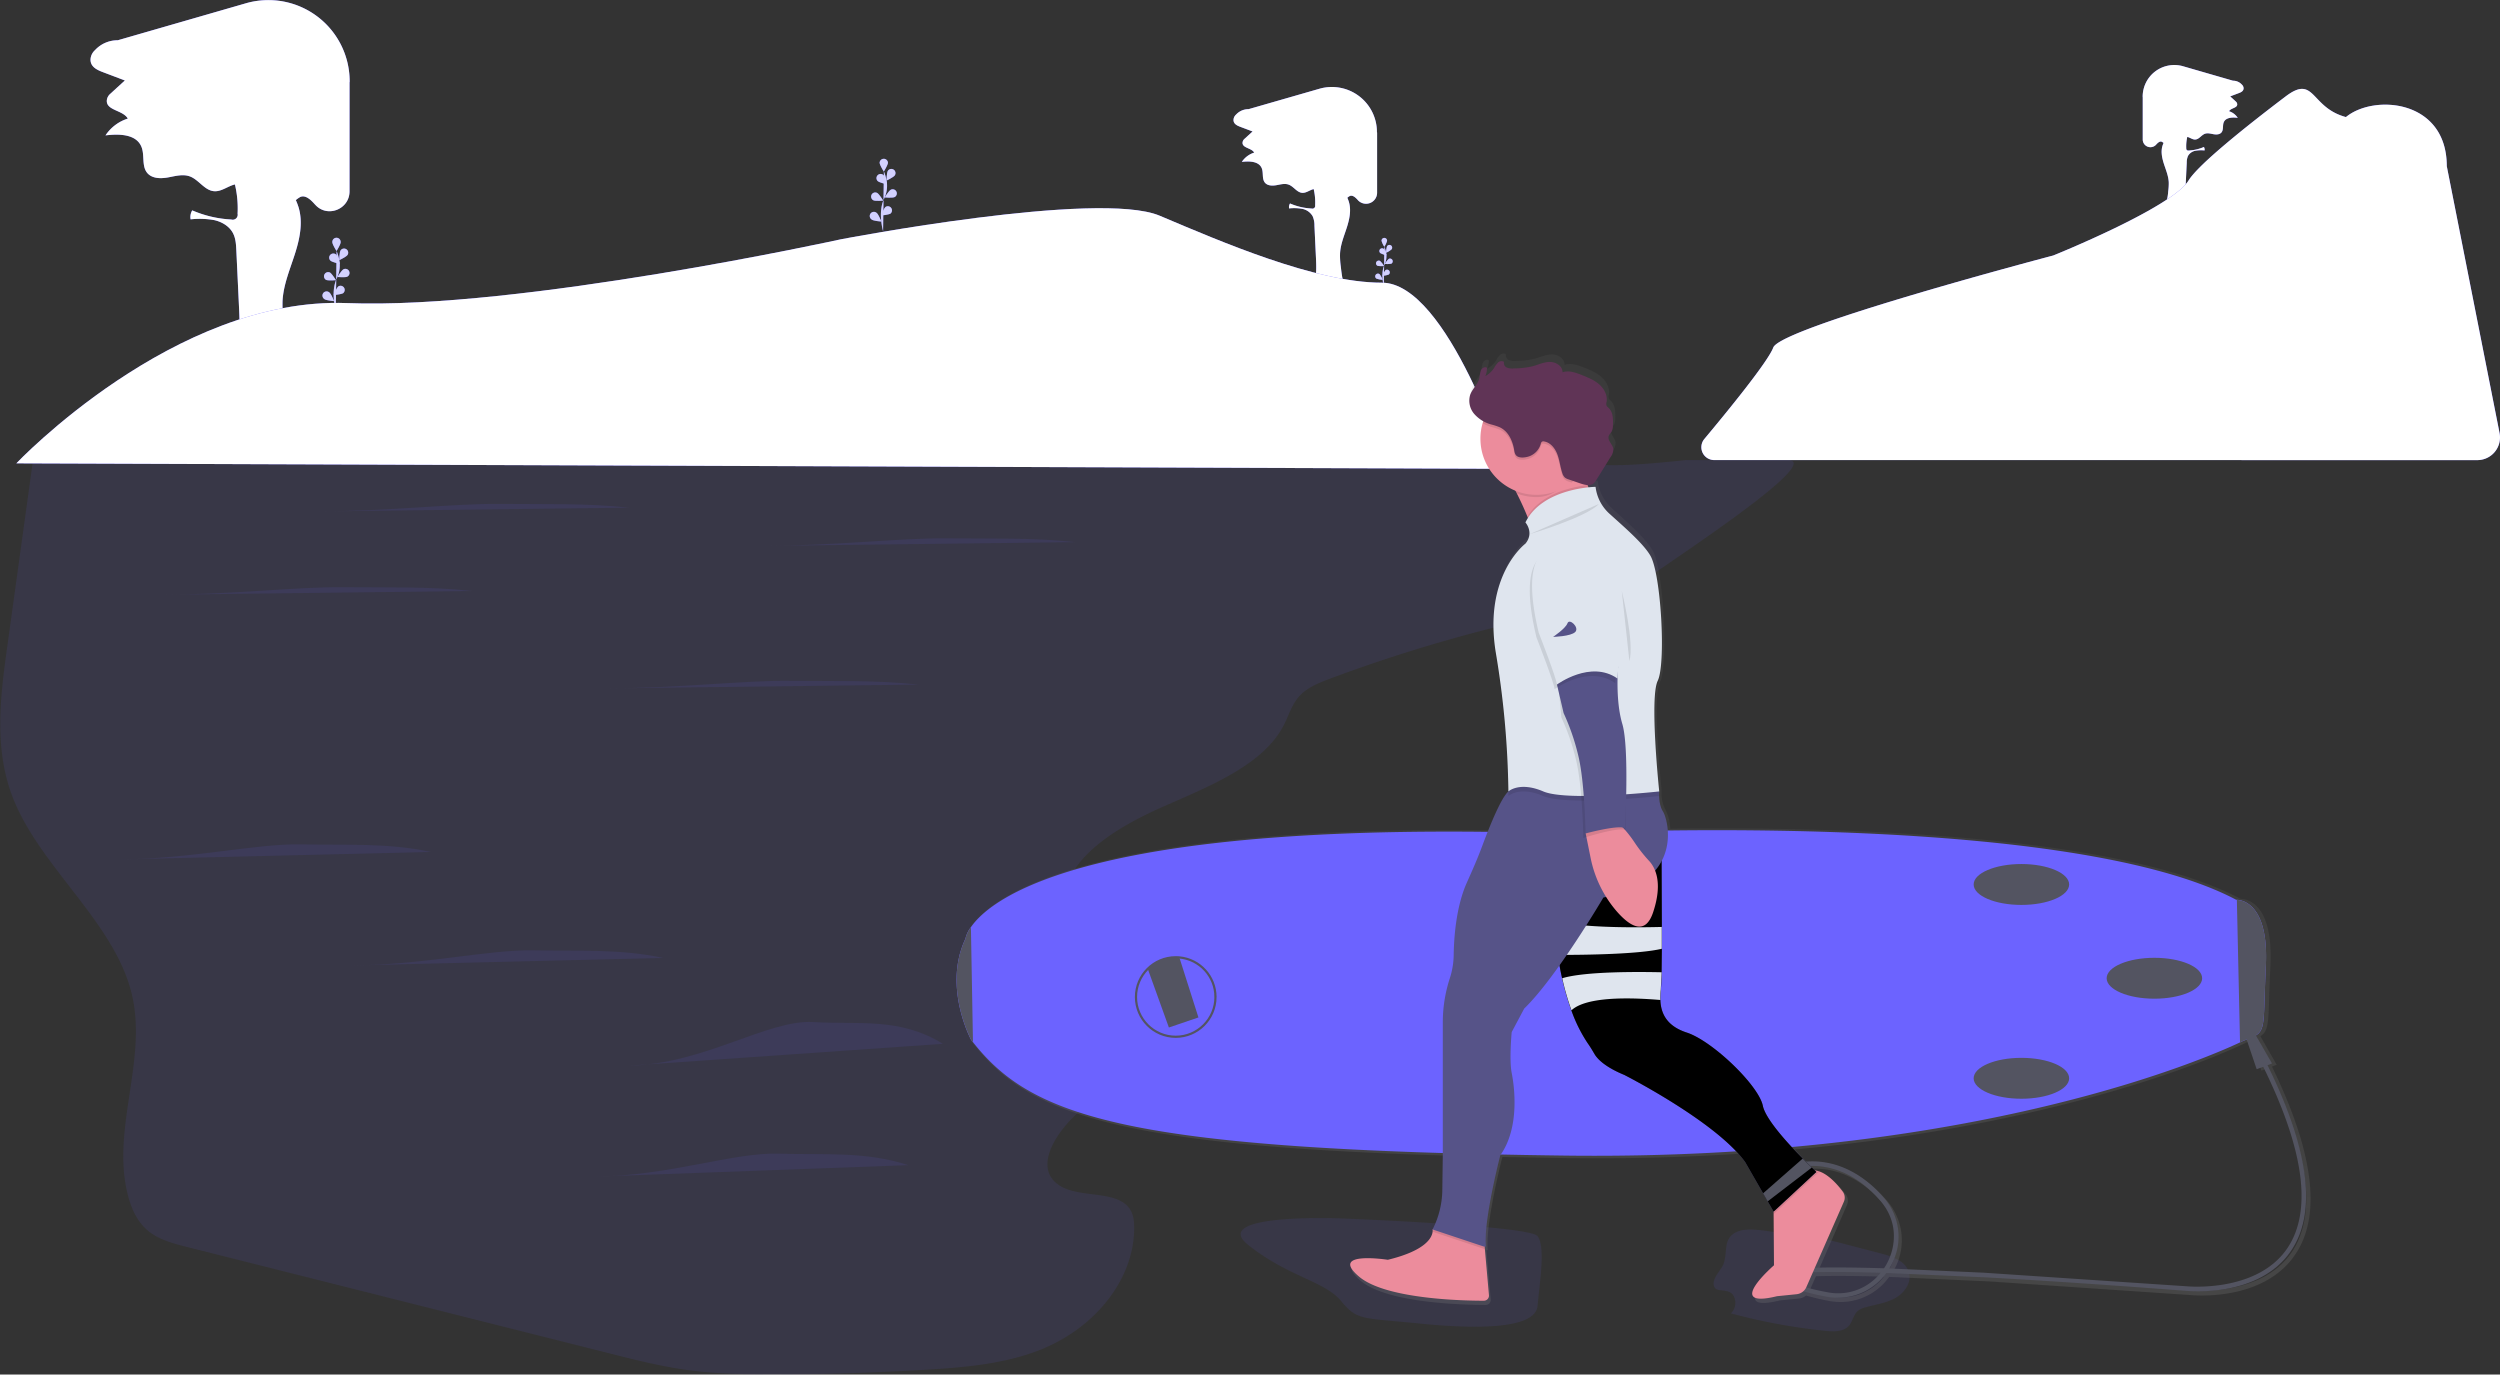 <svg xmlns="http://www.w3.org/2000/svg" xmlns:xlink="http://www.w3.org/1999/xlink" width="1132" height="622.38" xmlns:v="https://vecta.io/nano"><rect width="100%" height="100%" fill="#333333" stroke="none"/><style><![CDATA[.B{opacity:.1}.C{fill:#6c63ff}.D{opacity:.7}.E{fill:#fff}.F{fill:#ec8c9c}.G{fill:#535461}.H{fill:#565388}.I{fill:#dfe5ee}]]></style><defs><linearGradient id="A" x1="773.72" y1="729.73" x2="773.72" y2="298.86" gradientUnits="userSpaceOnUse"><stop offset="0" stop-color="gray" stop-opacity=".25"/><stop offset=".54" stop-color="gray" stop-opacity=".12"/><stop offset="1" stop-color="gray" stop-opacity=".1"/></linearGradient><path id="B" d="M152.05 140.7s-2.5-8.48.47-14.72a13.36 13.36 0 0 0 1.08-8.41 22.44 22.44 0 0 0-1.19-3.95"/><path id="C" d="M154.26 109.68c0 1-1.88 4-1.88 4s-1.9-3-1.9-4a1.89 1.89 0 0 1 2.869-1.751 1.89 1.89 0 0 1 .901 1.751z"/><path id="D" d="M157.37 115.44c-.56.87-3.78 2.38-3.78 2.38s.06-3.56.62-4.43c.566-.873 1.732-1.12 2.605-.555s1.12 1.732.555 2.605z"/><path id="E" d="M157.24 125.28c-.93.47-4.47.14-4.47.14s1.84-3 2.77-3.5c.6-.304 1.317-.264 1.88.104s.887 1.008.85 1.68-.43 1.272-1.03 1.576z"/><path id="F" d="M149.63 118.02c.75.72 4.22 1.47 4.22 1.47s-.85-3.45-1.6-4.17c-.746-.726-1.94-.71-2.665.035s-.71 1.94.035 2.665z"/><path id="G" d="M146.9 135.45c.83.62 4.38.9 4.38.9s-1.3-3.3-2.14-3.92a1.88 1.88 0 0 0-3.132 1.233 1.88 1.88 0 0 0 .892 1.767z"/><path id="H" d="M399.86 104.68s-2.5-8.5.47-14.73a13.34 13.34 0 0 0 1.08-8.41 22.36 22.36 0 0 0-1.19-3.94"/><path id="I" d="M405.18 79.4c-.56.87-3.78 2.38-3.78 2.38s.06-3.55.62-4.43c.566-.873 1.732-1.12 2.605-.555s1.12 1.732.555 2.605z"/><path id="J" d="M405.05 89.25c-.93.47-4.47.15-4.47.15s1.84-3 2.77-3.5c.928-.47 2.06-.098 2.53.83s.098 2.06-.83 2.53z"/><path id="K" d="M397.44 82c.75.73 4.22 1.48 4.22 1.48s-.85-3.45-1.6-4.18c-.746-.726-1.94-.71-2.665.035s-.71 1.94.035 2.665z"/><path id="L" d="M395.47 90.7c.93.47 4.47.14 4.47.14s-1.84-3-2.77-3.5c-.928-.47-2.06-.098-2.53.83s-.098 2.06.83 2.53z"/><path id="M" d="M628.06 109.08a10 10 0 0 1-1.24 2.68 10 10 0 0 1-1.25-2.68 1.25 1.25 0 0 1 1.902-1.175 1.25 1.25 0 0 1 .588 1.175z"/><path id="N" d="M630.12 112.9a10 10 0 0 1-2.5 1.57 10 10 0 0 1 .41-2.93 1.25 1.25 0 0 1 2.222.065 1.25 1.25 0 0 1-.132 1.295z"/><path id="O" d="M630 119.4a9.78 9.78 0 0 1-2.95.09 10 10 0 0 1 1.83-2.32 1.25 1.25 0 0 1 1.12 2.23z"/><path id="P" d="M628.86 124.3a9.86 9.86 0 0 1-2.9.59 9.93 9.93 0 0 1 1.41-2.6 1.25 1.25 0 0 1 1.49 2z"/><path id="Q" d="M625 114.6a10 10 0 0 0 2.8 1 10 10 0 0 0-1.06-2.76 1.24 1.24 0 0 0-2.132.536 1.24 1.24 0 0 0 .392 1.224z"/><path id="R" d="M623.7 120.35a9.92 9.92 0 0 0 3 .1 9.78 9.78 0 0 0-1.84-2.32c-.613-.31-1.36-.063-1.67.55s-.063 1.36.55 1.67z"/><path id="S" d="M623.2 126.13a9.8 9.8 0 0 0 2.9.59 9.55 9.55 0 0 0-1.42-2.59c-.552-.41-1.33-.292-1.74.26s-.292 1.33.26 1.74z"/><path id="T" d="M158.27 37.3v49.34c0 8.13-10.05 12.13-15.5 6.1l-.2-.2c-1.77-2-4.2-4.4-6.62-3.34a12.55 12.55 0 0 0-2 1.41 28.16 28.16 0 0 1 1.26 3.31c2.1 7 .46 14.47-1.78 21.4s-5.12 13.76-5.5 21a64 64 0 0 0 .61 10.44c.76 6.6 1.55 13.3 4.3 19.33 1.5 3.3 3.64 6.63 3.2 10.23a104.12 104.12 0 0 1-35.08-4.45c7.85-7.92 7.84-20.47 7.32-31.6l-1.27-26.9c-.13-2.63-.27-5.34-1.47-7.7-1.64-3.2-5-5.2-8.52-6a37.28 37.28 0 0 0-10.71-.35 5.73 5.73 0 0 1 .74-4.06 51.2 51.2 0 0 0 17.65 4.13 2.25 2.25 0 0 0 2.88-2.62 46.9 46.9 0 0 0-1.21-13.26h0c-3.23.77-6.1 3.32-9.4 3.07-4.36-.33-6.94-5.2-11-6.7-3.15-1.16-6.6-.14-9.9.46s-7.2.56-9.38-2c-2.73-3.23-1-8.35-2.8-12.2-2.52-5.48-10.14-5.58-16.13-4.83a19 19 0 0 1 10.11-7.61c-2.17-3.88-9.9-3.62-9.5-8.3a4.45 4.45 0 0 1 1.5-2.86q3.33-3.06 6.68-6.1l-9.9-3.75c-2.8-1.05-6-2.53-5.63-6.2a6.09 6.09 0 0 1 1.82-3.62l.63-.64a13.94 13.94 0 0 1 9.86-4l58-16.74a36.8 36.8 0 0 1 47 35.51z"/><path id="U" d="M623.55 60v27.34a5 5 0 0 1-8.6 3.39l-.1-.12c-1-1.1-2.32-2.43-3.67-1.85a6.53 6.53 0 0 0-1.11.78 17 17 0 0 1 .7 1.84c1.16 3.85.25 8-1 11.85s-2.83 7.62-3 11.65a35 35 0 0 0 .34 5.78c.42 3.65.86 7.37 2.38 10.7.84 1.83 2 3.68 1.77 5.67a57.34 57.34 0 0 1-19.44-2.47c4.35-4.38 4.35-11.34 4.06-17.5q-.36-7.45-.7-14.9a10.24 10.24 0 0 0-.82-4.26 6.94 6.94 0 0 0-4.72-3.33 20.65 20.65 0 0 0-5.93-.19 3.16 3.16 0 0 1 .41-2.25 28.23 28.23 0 0 0 9.78 2.29 1.25 1.25 0 0 0 1.59-1.46 25.83 25.83 0 0 0-.66-7.34h0c-1.8.42-3.38 1.84-5.22 1.7-2.4-.2-3.85-2.9-6.12-3.72-1.75-.64-3.66-.08-5.5.25s-4 .3-5.2-1.1c-1.52-1.8-.57-4.63-1.55-6.76-1.4-3-5.62-3.1-8.94-2.68a10.53 10.53 0 0 1 5.6-4.21c-1.2-2.16-5.5-2-5.27-4.6a2.49 2.49 0 0 1 .84-1.59l3.7-3.38-5.5-2.08c-1.55-.58-3.34-1.4-3.12-3.44a3.36 3.36 0 0 1 1-2l.36-.36a7.68 7.68 0 0 1 5.46-2.23l32.1-9.24a20.39 20.39 0 0 1 26 19.68z"/><path id="V" d="M970.23 44.02V63.2a3.48 3.48 0 0 0 6 2.37l.07-.08c.7-.77 1.63-1.7 2.58-1.3a5.23 5.23 0 0 1 .78.55 10.06 10.06 0 0 0-.49 1.29c-.82 2.7-.18 5.63.7 8.33s2 5.35 2.14 8.18a25.15 25.15 0 0 1-.24 4.06 24.84 24.84 0 0 1-1.68 7.52c-.58 1.3-1.4 2.6-1.24 4a40.48 40.48 0 0 0 13.66-1.74c-3.06-3.08-3.06-8-2.85-12.3l.5-10.47a7.21 7.21 0 0 1 .57-3 4.87 4.87 0 0 1 3.32-2.34 14.54 14.54 0 0 1 4.17-.14 2.3 2.3 0 0 0-.29-1.58 19.87 19.87 0 0 1-6.87 1.61 1.13 1.13 0 0 1-.85-.19 1.1 1.1 0 0 1-.27-.83 17.87 17.87 0 0 1 .47-5.16h0c1.25.3 2.37 1.3 3.66 1.2 1.7-.13 2.7-2 4.3-2.6 1.23-.45 2.57-.05 3.86.18s2.8.22 3.64-.78c1.07-1.25.4-3.25 1.1-4.74 1-2.13 4-2.17 6.28-1.88a7.34 7.34 0 0 0-3.94-3c.85-1.52 3.86-1.4 3.7-3.23a1.68 1.68 0 0 0-.58-1.11l-2.6-2.38 3.86-1.46c1.1-.4 2.34-1 2.2-2.42a2.39 2.39 0 0 0-.71-1.4l-.25-.25a5.39 5.39 0 0 0-3.84-1.57L988.5 30a14.33 14.33 0 0 0-18.3 13.82z"/><path id="W" d="M776.2 208.32a5.82 5.82 0 0 1-4.47-9.55c10.78-12.9 28.8-35 31.2-41.4 3.44-9.26 126.77-41.68 126.77-41.68s53.73-21.62 61.3-34c4.5-7.3 26.6-24.9 43.9-38 13.37-10.16 11.13 5 27.34 9.32h0c12.66-10.48 45.66-8 45.66 22.22l23.9 120.84a10.27 10.27 0 0 1-10.07 12.27z"/><path id="X" d="M7.4 209.8s71.67-75.62 149.76-72.56 223.57-28.88 223.57-28.88 116.6-22.44 144.4-10.68S595.74 128 625.7 128s56.7 84.28 56.7 84.28L7.4 209.8z"/><path id="Y" d="M822.47 530.63l-19.38 18-4.75-8.3-8.12-14.14c-13.2-18.35-54.73-39.46-54.73-39.46-8.82-3.64-12.2-7.27-13.47-9.42-1-1.7-2-3.4-3.15-5a67 67 0 0 1-7.34-14.78 119.91 119.91 0 0 1-4.19-14.51c-1-4.3-1.56-8-1.93-10.57-.32-2.3-.45-3.66-.45-3.66l3-10.88 9.38-34.25 35-1.7.14 37.84v9.88l-.12 10.66c-.1 3.76-.2 6.56-.34 7.84a29.48 29.48 0 0 0-.21 4.7c.25 5.93 2.8 11.7 12 14.68 11.58 3.78 32.5 23.86 34.4 33.12 1.24 6.1 11.38 17.15 18.17 24l4.1 4.06 1.98 1.9z"/></defs><g class="C"><use xlink:href="#B"/><use xlink:href="#C"/><use xlink:href="#D"/><use xlink:href="#E"/><path d="M155.46 132.7c-.84.62-4.38.9-4.38.9s1.3-3.3 2.14-3.93a1.88 1.88 0 0 1 2.24 3z"/><use xlink:href="#F"/><path d="M147.66 126.73c.93.46 4.47.14 4.47.14s-1.84-3-2.77-3.5a1.89 1.89 0 0 0-1.7 3.37z"/><use xlink:href="#G"/></g><g class="D E"><use xlink:href="#B"/><use xlink:href="#C"/><use xlink:href="#D"/><use xlink:href="#E"/><path d="M155.46 132.7c-.84.62-4.38.9-4.38.9s1.3-3.3 2.14-3.93a1.88 1.88 0 0 1 2.24 3z"/><use xlink:href="#F"/><path d="M147.66 126.73c.93.46 4.47.14 4.47.14s-1.84-3-2.77-3.5a1.89 1.89 0 0 0-1.7 3.37z"/><use xlink:href="#G"/></g><g class="C"><use xlink:href="#H"/><path d="M402.07 73.65c0 1-1.88 4.06-1.88 4.06s-1.9-3-1.9-4.06a1.89 1.89 0 0 1 3.77 0z"/><use xlink:href="#I"/><use xlink:href="#J"/><path d="M403.27 96.68c-.84.6-4.38.9-4.38.9s1.3-3.3 2.14-3.92a1.88 1.88 0 0 1 2.24 3z"/><use xlink:href="#K"/><use xlink:href="#L"/><use xlink:href="#G" x="247.82" y="-36.02"/></g><g class="D E"><use xlink:href="#H"/><path d="M402.07 73.65c0 1-1.88 4.06-1.88 4.06s-1.9-3-1.9-4.06a1.89 1.89 0 0 1 3.77 0z"/><use xlink:href="#I"/><use xlink:href="#J"/><path d="M403.27 96.68c-.84.6-4.38.9-4.38.9s1.3-3.3 2.14-3.92a1.88 1.88 0 0 1 2.24 3z"/><use xlink:href="#K"/><use xlink:href="#L"/><use xlink:href="#G" x="247.82" y="-36.02"/></g><g class="C"><path d="M626.6 129.6s-1.65-5.6.3-9.74a8.83 8.83 0 0 0 .72-5.56 14.33 14.33 0 0 0-.79-2.61"/><use xlink:href="#M"/><use xlink:href="#N"/><use xlink:href="#O"/><use xlink:href="#P"/><use xlink:href="#Q"/><use xlink:href="#R"/><use xlink:href="#S"/></g><g class="D E"><path d="M626.6 129.6s-1.65-5.6.3-9.74a8.83 8.83 0 0 0 .72-5.56 14.33 14.33 0 0 0-.79-2.61"/><use xlink:href="#M"/><use xlink:href="#N"/><use xlink:href="#O"/><use xlink:href="#P"/><use xlink:href="#Q"/><use xlink:href="#R"/><use xlink:href="#S"/></g><use xlink:href="#T" class="C"/><use xlink:href="#T" class="D E"/><use xlink:href="#U" class="C"/><use xlink:href="#U" class="D E"/><use xlink:href="#V" class="C"/><use xlink:href="#V" class="D E"/><g class="C"><path d="M763.65 208.32h45.72c16.84 0-47.3 42-61.46 52.1-16.24 11.57-38.25 15.9-59.06 20.74a705.39 705.39 0 0 0-86 25.91c-5.08 1.9-10.3 3.95-13.84 7.45-3.94 3.9-5.27 9.05-7.64 13.7-9.28 18.18-33.47 27.66-54.84 37.1s-44 23.4-45 43c-.42 7.8 3.9 16.53 13 19.23 11 3.3 26.66-2.55 33.43 5.2 2.7 3.1 2.52 7.26 1.82 11-4.5 23.87-25 43.38-43.84 62.14-9.05 9-17.45 23.38-6.37 30.78 8.85 5.9 24.82 2.23 31.33 9.86 2.24 2.64 2.64 6 2.66 9.2.14 22.9-17.05 45.34-42.53 55.46-16.48 6.56-35.25 8.1-53.58 9.13-23.18 1.33-46.4 2.06-69.65 2-12.08 0-24.22-.32-36.14-1.92s-23.5-4.5-35-7.42l-191.3-48.17c-6.08-1.53-12.36-3.15-17.12-6.57-5.3-3.83-8.07-9.45-9.75-15-9-30.12 8.32-62 1.33-92.5-7.63-33.3-42.6-58.53-54.55-91-8.08-22-5-45.5-1.8-68.27l11.78-85.3c218.72-7.62 438.7-10.43 657.3-.62 53.74 2.37 37.73 8.42 91.1 2.75z" class="B"/><use xlink:href="#W"/></g><use xlink:href="#W" class="D E"/><use xlink:href="#X" class="C"/><use xlink:href="#X" class="D E"/><path d="M784.85 586.58a6.6 6.6 0 0 1-1.1 8.11 268.81 268.81 0 0 0 43 7.94c3.72.38 8.06.44 10.5-2.4 1.63-1.92 2-4.77 3.8-6.5a9.12 9.12 0 0 1 3.95-1.85c4.48-1.25 9.22-1.88 13.27-4.16s7.32-6.9 6.16-11.4c-1.34-5.18-7.37-7.35-12.56-8.7l-16.17-4.22a167.94 167.94 0 0 0-29.46-5.21c-5.54-.44-14.56-2.8-19.83-.38-6.52 3-3.88 8.86-6.06 14.64-1.07 2.83-6.1 7.17-3.88 10.66 1.27 2 6.32.2 8.38 3.47zM607.18 551.7s-60.1-2.45-42 12 34.6 16.37 42 25.33 9.1 7.6 35.5 10.26 52.55 2.52 53.52-8 3.68-26.8 0-31.57-89.03-8.02-89.03-8.02z" class="B C"/><path d="M1062.78 621.72l2.1-.78-7.36-12.94c4.58-2.9 3.32-7.78 4.52-31.9 1.44-28.93-11.27-30.22-13.2-30.24h-.24c-56.15-30-187.17-32.72-258.3-31.78a21.89 21.89 0 0 0-2.18-8.7 14.84 14.84 0 0 1-1.77-7.12h0v-2.1s-2.1-20.24-2.2-35.45c.05-6 .46-11 1.52-13.2 1.38-2.84 1.95-10.06 1.9-18.5.1-15.08-2-35.18-5.2-40.86s-12.13-13.37-18.65-19.34a19.74 19.74 0 0 1-6.29-12.33c0 0-1.24 0-3.23.23l-.33-1v-.1a3.83 3.83 0 0 0 2.71-.76 6.29 6.29 0 0 0 1.34-1.69l6.36-10.32a6 6 0 0 0 1.27-3.67c-.23-2.13-2.7-3.86-2.1-5.92.26-.88 1-1.5 1.44-2.32a6.21 6.21 0 0 0 .48-2.58c.12-2.88.08-6.15-2-8.1a3.22 3.22 0 0 1-.94-1.08 3 3 0 0 1 .06-1.54c.53-3-1.06-6.07-3.33-8.1s-5.14-3.18-7.95-4.3-5.93-2.2-8.77-1.2c.13-2.8-3-4.76-5.72-4.75s-5.34 1.3-8 2a37.82 37.82 0 0 1-8.43.94 6.4 6.4 0 0 1-3.11-.4 2.25 2.25 0 0 1-1.27-2.62 2.26 2.26 0 0 0-2.75.35 11.3 11.3 0 0 0-1.78 2.48 11.09 11.09 0 0 1-4 3.74 8.37 8.37 0 0 0 .75-3.85c-1-.65-2.3.17-2.75 1.23a16.7 16.7 0 0 0-.63 3.41c-.62 2.88-3.2 4.94-4.2 7.7a9.33 9.33 0 0 0 1.78 8.79 13.53 13.53 0 0 0 4.17 3.38c-.1.3-.2.58-.3.88-3.648 12.614 2.756 25.956 14.88 31l.65 1.3c1.46 2.93 3.28 6.76 4.78 10.57l.26.65a21.29 21.29 0 0 0-1.15 2.05c0 0 4.13 4.7 0 9.73 0 0-15 11.34-14.52 38.4a79.55 79.55 0 0 0 1.09 13.89 432.3 432.3 0 0 1 5.67 61.34c-2.54 2.17-6.24 10.43-9.42 18.5-184.77-2.23-225.8 30.6-234.8 43.75a13.63 13.63 0 0 0-2.49 5.32c-10.33 22.06 2.58 46.22 2.58 46.22l.84 1.1c24.2 31.16 61.88 46.3 213.5 50.9v.47l-.2 16.5a41.37 41.37 0 0 1-4.45 18h0a3.33 3.33 0 0 1 0 1v.08c-.25 2.43-2.72 8.55-20.35 12.84 0 0-27.12-4.25-13.08 7.74 12 10.3 47 11 56.7 11.05a2.34 2.34 0 0 0 2.31-2.54l-1.87-21.28-.1-1h.62c-1.2-11.8 6.54-41.87 6.54-41.87a3.53 3.53 0 0 0 .21-.32l29 .5c27.78.36 53.76-.4 77.94-1.95a47 47 0 0 1 4.06 4.9l12.92 22.77v1.1l.17 23.47s-23.16 20.25 1.38 14.16l8.9-.9a5.36 5.36 0 0 0 3-1.35 99 99 0 0 0 11 2.57 28.21 28.21 0 0 0 4.64.39 27.06 27.06 0 0 0 22-11.37l45.5 2.06 90.93 6.16c1.33.13 32.8 3.1 47.28-18.12 12.2-17.63 8.64-46.34-10.38-85.36zM863.26 725.9a98.23 98.23 0 0 1-10-2.3.54.54 0 0 1 0-.11l3-6.8c6.9-.2 16.75-.2 30.8.2a24.49 24.49 0 0 1-23.81 9zm25.28-11c-14.1-.42-24.17-.46-31.4-.25l13.2-30.3a4.65 4.65 0 0 0-.53-4.62c-2.13-2.9-6.22-7.7-10.64-9.24h0a8.55 8.55 0 0 0-2-.45l-1.4-1.33-.73-.7c6.8-.23 19.5 1.66 31.7 15.77 8.6 10 7.16 21.67 2.94 29.3l-1.14 1.8zm183.08-9c-13.8 20.2-45.07 17.27-45.4 17.23s-46.72-3.73-92.6-6.26l-42.66-1.93c.18-.3.35-.6.52-.9a27.22 27.22 0 0 0-3.19-31.68c-13.9-16.1-28.56-17-35.2-16.36l-1.43-1.44c-1.55-1.58-3.28-3.38-5-5.3 123.1-11.3 193.05-42.93 203.67-48l1.43-.7 1.63-.6 4.57 13.63 2.93-1.1c18.7 38.35 22.35 66.4 10.76 83.4z" transform="translate(-34 -138.81)" fill="url(#A)"/><path d="M674.2 586.47a2.31 2.31 0 0 1-2.3 2.5c-9.65 0-44.5-.75-56.5-10.9-14-11.84 13-7.64 13-7.64 17.57-4.24 20-10.28 20.28-12.68a.25.25 0 0 1 0-.08 3.19 3.19 0 0 0 0-1l.7-.4 2.65-1.57 19.9 6 .4 4.7z" class="F"/><path d="M832.15 587.6a27.83 27.83 0 0 1-4.61-.38 111.53 111.53 0 0 1-16-4.06c-6.3-2.08-8.62-3.6-8.25-5.45.35-1.7 1-4.9 49.8-3.43.4-.6.78-1.2 1.12-1.82 4.2-7.53 5.65-19.1-2.93-28.92-17.7-20.3-36.42-15-36.6-14.93l-.6-2c.2-.06 20.14-5.8 38.75 15.54a26.7 26.7 0 0 1 3.17 31.31c-.16.3-.34.6-.5.9l42.5 1.9 92.3 6.18c.46.04 31.5 2.94 45.24-17 11.76-17.08 7.8-45.5-11.76-84.44l1.84-.93c19.93 39.7 23.84 68.8 11.6 86.54-14.45 21-45.8 18-47.12 17.9-.43 0-45.44-3.6-90.6-6.1l-45.36-2a27.05 27.05 0 0 1-21.99 11.19zm-26.8-9.5c.28.34 1.5 1.37 6.8 3.1a108.53 108.53 0 0 0 15.71 4 24.54 24.54 0 0 0 23.69-8.89c-37.56-1.12-45.05.67-46.2 1.78z" class="G"/><path d="M803.43 543.5l-.34 5.15.17 24.27s-23.08 20 1.37 14l8.87-.9a5.43 5.43 0 0 0 4.41-3.2l17-38.7a4.56 4.56 0 0 0-.52-4.56c-2.8-3.75-8.9-10.77-14.75-9.44-7.9 1.8-16.2 13.37-16.2 13.37z" class="F"/><path d="M1026 437.3c-1.55 30.88 1 29.85-10.3 34l-1.42.7C1001 478.26 895 525.64 708.5 523.25c-197.74-2.55-241.13-17.2-267.95-51.4l-.85-1.1s-12.86-23.85-2.57-45.64a13.64 13.64 0 0 1 2.49-5.26c9.5-13.74 54.72-49.24 267.7-42.44 0 0 226.48-11.66 305.22 30h.24c1.92.05 14.58 1.32 13.2 29.88z" class="C"/><use xlink:href="#Y" class="H"/><use xlink:href="#Y" class="B"/><path d="M752.45 419.72v9.88c-10.08 2.43-33.84 2.8-47 2.78l-.46-3.66 3-10.88c13.32 2.4 35.1 2.13 44.46 1.88zM752 448.1a29.41 29.41 0 0 0-.21 4.69c-26.35-2.2-36.47 1.15-40.22 4.67a119.91 119.91 0 0 1-4.19-14.51c10.34-3.16 35-2.93 45-2.7l-.38 7.84z" class="I"/><path d="M672.33 565.45h-.5l-23.16-7.72a.25.25 0 0 1 0-.07l.66-1.37 2.65-1.57 19.9 6z" class="B"/><path d="M747.84 353.74l3.43 4.63s-.47 5.66 1.74 9.1 10.1 31.05-27 38.94c0 0-21.1 36-35.85 50.27l-5.66 10.64s-1.2 12.52 0 18.52 3.77 24.7-5.15 37.23c0 0-7.72 29.68-6.52 41.35h-1l-23.16-7.72a40.44 40.44 0 0 0 4.41-17.84l.22-16.3v-59.58a64.63 64.63 0 0 1 3.17-20h0a35.47 35.47 0 0 0 1.76-10.52c.1-7.46 1-21.82 6-32.9 2.46-5.5 4.9-11 7-16.7 3.52-9.44 8.6-21.82 11.8-24.5l5-9.43 26.65 2.57z" class="H"/><path d="M724 232.88s-32.43 20.15-29.7 14.5c1.15-2.38-.45-7.88-2.7-13.47-1.5-3.76-3.3-7.55-4.76-10.44s-2.65-5.1-2.65-5.1 33.46-20.23 32.25-12.5a22.06 22.06 0 0 0 .69 7.51c.47 2 1.08 4.2 1.77 6.3a145 145 0 0 0 5.1 13.21z" class="F"/><path d="M440.56 471.84l-.85-1.1s-12.86-23.85-2.57-45.64a13.64 13.64 0 0 1 2.49-5.26z" class="G"/><path d="M550.37 451.45c0 9.94-8.06 18-18 18s-18-8.06-18-18 8.06-18 18-18c.55 0 1.1 0 1.64.07 9.27.848 16.363 8.622 16.36 17.93z" fill="none" stroke="#535461" stroke-miterlimit="10"/><path d="M542.65 460.7l-13.38 4.55-9.58-26.6a18 18 0 0 1 12.67-5.22l1.64.07z" class="G"/><path d="M714.36 210.98c-4.5 7-9.62 14.1-18.6 14.1a25.07 25.07 0 0 1-8.91-1.62l-2.65-5.1s33.46-20.23 32.25-12.5c-.3 1.93-2.74 2.2-2.08 5.12z" class="B"/><path d="M721.14 198.66c0 14.023-11.367 25.4-25.4 25.4s-25.4-11.367-25.4-25.4a25 25 0 0 1 1-7.07c3.528-12.133 15.44-19.825 27.95-18.048s21.81 12.482 21.82 25.118z" class="F"/><path d="M724 232.88s-32.43 20.15-29.7 14.5c1.15-2.38-.45-7.88-2.7-13.47 6.42-10.67 20.65-13.5 27.3-14.23a145 145 0 0 0 5.1 13.21z" class="B"/><path d="M722.45 222.5s-21-1.18-28.75 14.6a14.74 14.74 0 0 1-3 11.13s-19.2 14.4-13.38 49.58a410 410 0 0 1 5.68 62.62c0 0 5-4.63 15.8 0s52.5 0 52.5 0-4.46-42.37-.68-50.1 1.52-48.16-3.28-56.57c-3.23-5.65-12.1-13.2-18.6-19.1a19.47 19.47 0 0 1-6.27-12.17z" class="B"/><path d="M722.45 220.44s-24 .34-31.74 16.12c0 0 4.12 4.64 0 9.6 0 0-19.2 14.4-13.38 49.58a410 410 0 0 1 5.67 62.62c0 0 5-4.63 15.8 0s52.5 0 52.5 0-4.46-42.37-.68-50.1 1.52-48.16-3.28-56.57c-3.23-5.64-12.1-13.2-18.6-19.1a19.47 19.47 0 0 1-6.27-12.17z" class="I"/><path d="M720.7 371.76l-2.7 5.66 2.2 10.88a52.93 52.93 0 0 0 11.69 24.17c5.9 6.83 13 11.5 16.64.63 4.5-13.5 1-20.3-1.9-23.37a65.53 65.53 0 0 1-6.77-8.69c-2.87-4.18-6.87-9.13-11.17-10.85-7.9-3-8 1.57-8 1.57z" class="F"/><path d="M705.64 301.4l-.06 8.15 1.42 15.36a101.07 101.07 0 0 1 6.58 19c3 12 3.37 35.52 3.37 35.52s15.9-5.1 19-3.57c0 0 .92-35-2.34-46s-1.9-25.88-1.9-25.88z" class="B"/><path d="M706.67 299.36L705 310l3 12.87a101.07 101.07 0 0 1 6.58 19c3 12 3.37 35.52 3.37 35.52s14.75-4 17.84-2.4c0 0 2.06-36.2-1.2-47.17s-1.9-25.9-1.9-25.9z" class="H"/><path d="M721.14 198.66a25.32 25.32 0 0 1-9.55 19.84l-1.28-.43a5.18 5.18 0 0 1-1.7-.83 4.4 4.4 0 0 1-1.21-2.05c-.93-2.76-1.2-5.72-2.25-8.46s-3.1-5.35-6-5.83a1.35 1.35 0 0 0-.95.11 1.71 1.71 0 0 0-.57 1.07 8.44 8.44 0 0 1-5.07 5.51c-1.5.56-4.2 1-5.63 0-1.25-.87-1.2-2.35-1.5-3.72-.8-3.77-2.66-7.58-6.32-9.3a30.24 30.24 0 0 0-3.84-1.26 18.34 18.34 0 0 1-3.9-1.65c3.528-12.133 15.44-19.825 27.95-18.048s21.81 12.482 21.82 25.118z" class="B"/><path d="M679.1 193.47a29.37 29.37 0 0 0-3.85-1.26 15.7 15.7 0 0 1-7.75-4.82 9.18 9.18 0 0 1-1.78-8.69c1-2.73 3.57-4.77 4.18-7.62a17.7 17.7 0 0 1 .63-3.35c.46-1.05 1.8-1.86 2.75-1.22a8.16 8.16 0 0 1-.75 3.8 11.18 11.18 0 0 0 4-3.69 10.32 10.32 0 0 1 1.76-2.43 2.24 2.24 0 0 1 2.74-.34 2.21 2.21 0 0 0 1.26 2.58 6.5 6.5 0 0 0 3.1.4 38.78 38.78 0 0 0 8.41-.94c2.66-.7 5.23-2 8-2s5.84 1.93 5.7 4.7c2.83-1 5.93.1 8.73 1.22s5.66 2.27 7.92 4.26 3.85 5 3.3 8a2.92 2.92 0 0 0-.05 1.52 3.06 3.06 0 0 0 .93 1.07c2.1 1.93 2.12 5.17 2 8a6 6 0 0 1-.47 2.54c-.4.8-1.18 1.42-1.44 2.3-.6 2 1.85 3.74 2.1 5.85a5.93 5.93 0 0 1-1.27 3.62l-6.36 10.24a6.41 6.41 0 0 1-1.33 1.68c-1.64 1.3-4 .68-6 0l-5.26-1.8a5.33 5.33 0 0 1-1.69-.83 4.5 4.5 0 0 1-1.21-2.08c-.94-2.77-1.2-5.73-2.24-8.47s-3.1-5.35-6-5.82a1.3 1.3 0 0 0-.95.1 1.71 1.71 0 0 0-.57 1.07 8.42 8.42 0 0 1-5.07 5.51c-1.5.56-4.2 1-5.63 0-1.25-.88-1.2-2.36-1.5-3.74-.83-3.83-2.68-7.63-6.34-9.35z" fill="#603456"/><g class="G"><ellipse cx="915.29" cy="400.49" rx="21.62" ry="9.26"/><ellipse cx="915.29" cy="488.25" rx="21.62" ry="9.26"/><ellipse cx="975.51" cy="442.95" rx="21.62" ry="9.26"/><path d="M1026 437.3c-1.55 30.88 1 29.85-10.3 34l-1.42.7-1.43-64.52c1.87-.01 14.53 1.26 13.15 29.82z"/><path d="M1015.9 466.63l5.92 17.5 6.95-2.58-10.8-18.78-2.06 3.86z"/></g><path d="M703.06 250.43s-17.15-2.54-7.37 38.12c0 0 8.06 20.58 8.23 23.5 0 0 15.27-11.32 27.45-2.74 0 0 2.4-24.88-3.77-36.55 0 0-4.17-28.4-24.54-22.33z" class="B"/><path d="M704.1 248.37s-17.15-2.54-7.37 38.12c0 0 8.06 20.6 8.23 23.5 0 0 15.27-11.32 27.45-2.74 0 0 2.4-24.88-3.77-36.55 0 0-4.17-28.4-24.54-22.33z" class="I"/><path d="M703.24 288.38s5.66-3.78 6.52-6.18 5.5 1.9 3.52 3.95-10.04 2.23-10.04 2.23z" class="H"/><path d="M820.4 528.66l-20 15.32-2.08-3.64 17.94-15.74 4.14 4.06z" class="G"/><path d="M734.34 267.6s5.85 23.37 3.45 31.76m65.3 249.28v1.1l20.7-19.3-1.32.2-19.38 18zM692.67 241.86s25.77-7.67 31.33-13.67" class="B"/><path d="M158.27 437.2c34-.27 62.8-7.3 83.38-6.88s39.12-.78 58.68 3.43M53.07 389.2c34-.26 62.8-7.3 83.38-6.87s39.1-.78 58.67 3.43m74.12 147.04c34-.4 62.8-11.08 83.38-10.42s39.1-1.2 58.67 5.2m-126.4-45.04c34-.75 62.8-21 83.38-19.75s39.12-2.26 58.68 9.85m-82-225.44c34-.13 62.8-3.65 83.38-3.44s39.12-.4 58.68 1.72M142.83 231.6c34-.13 62.8-3.65 83.38-3.43s39.12-.4 58.67 1.7m-10.98 81.85c34-.14 62.8-3.66 83.38-3.44s39.12-.4 58.68 1.7M71.8 269.32c34-.13 62.8-3.65 83.38-3.44s39.12-.4 58.68 1.72" class="B C"/></svg>
